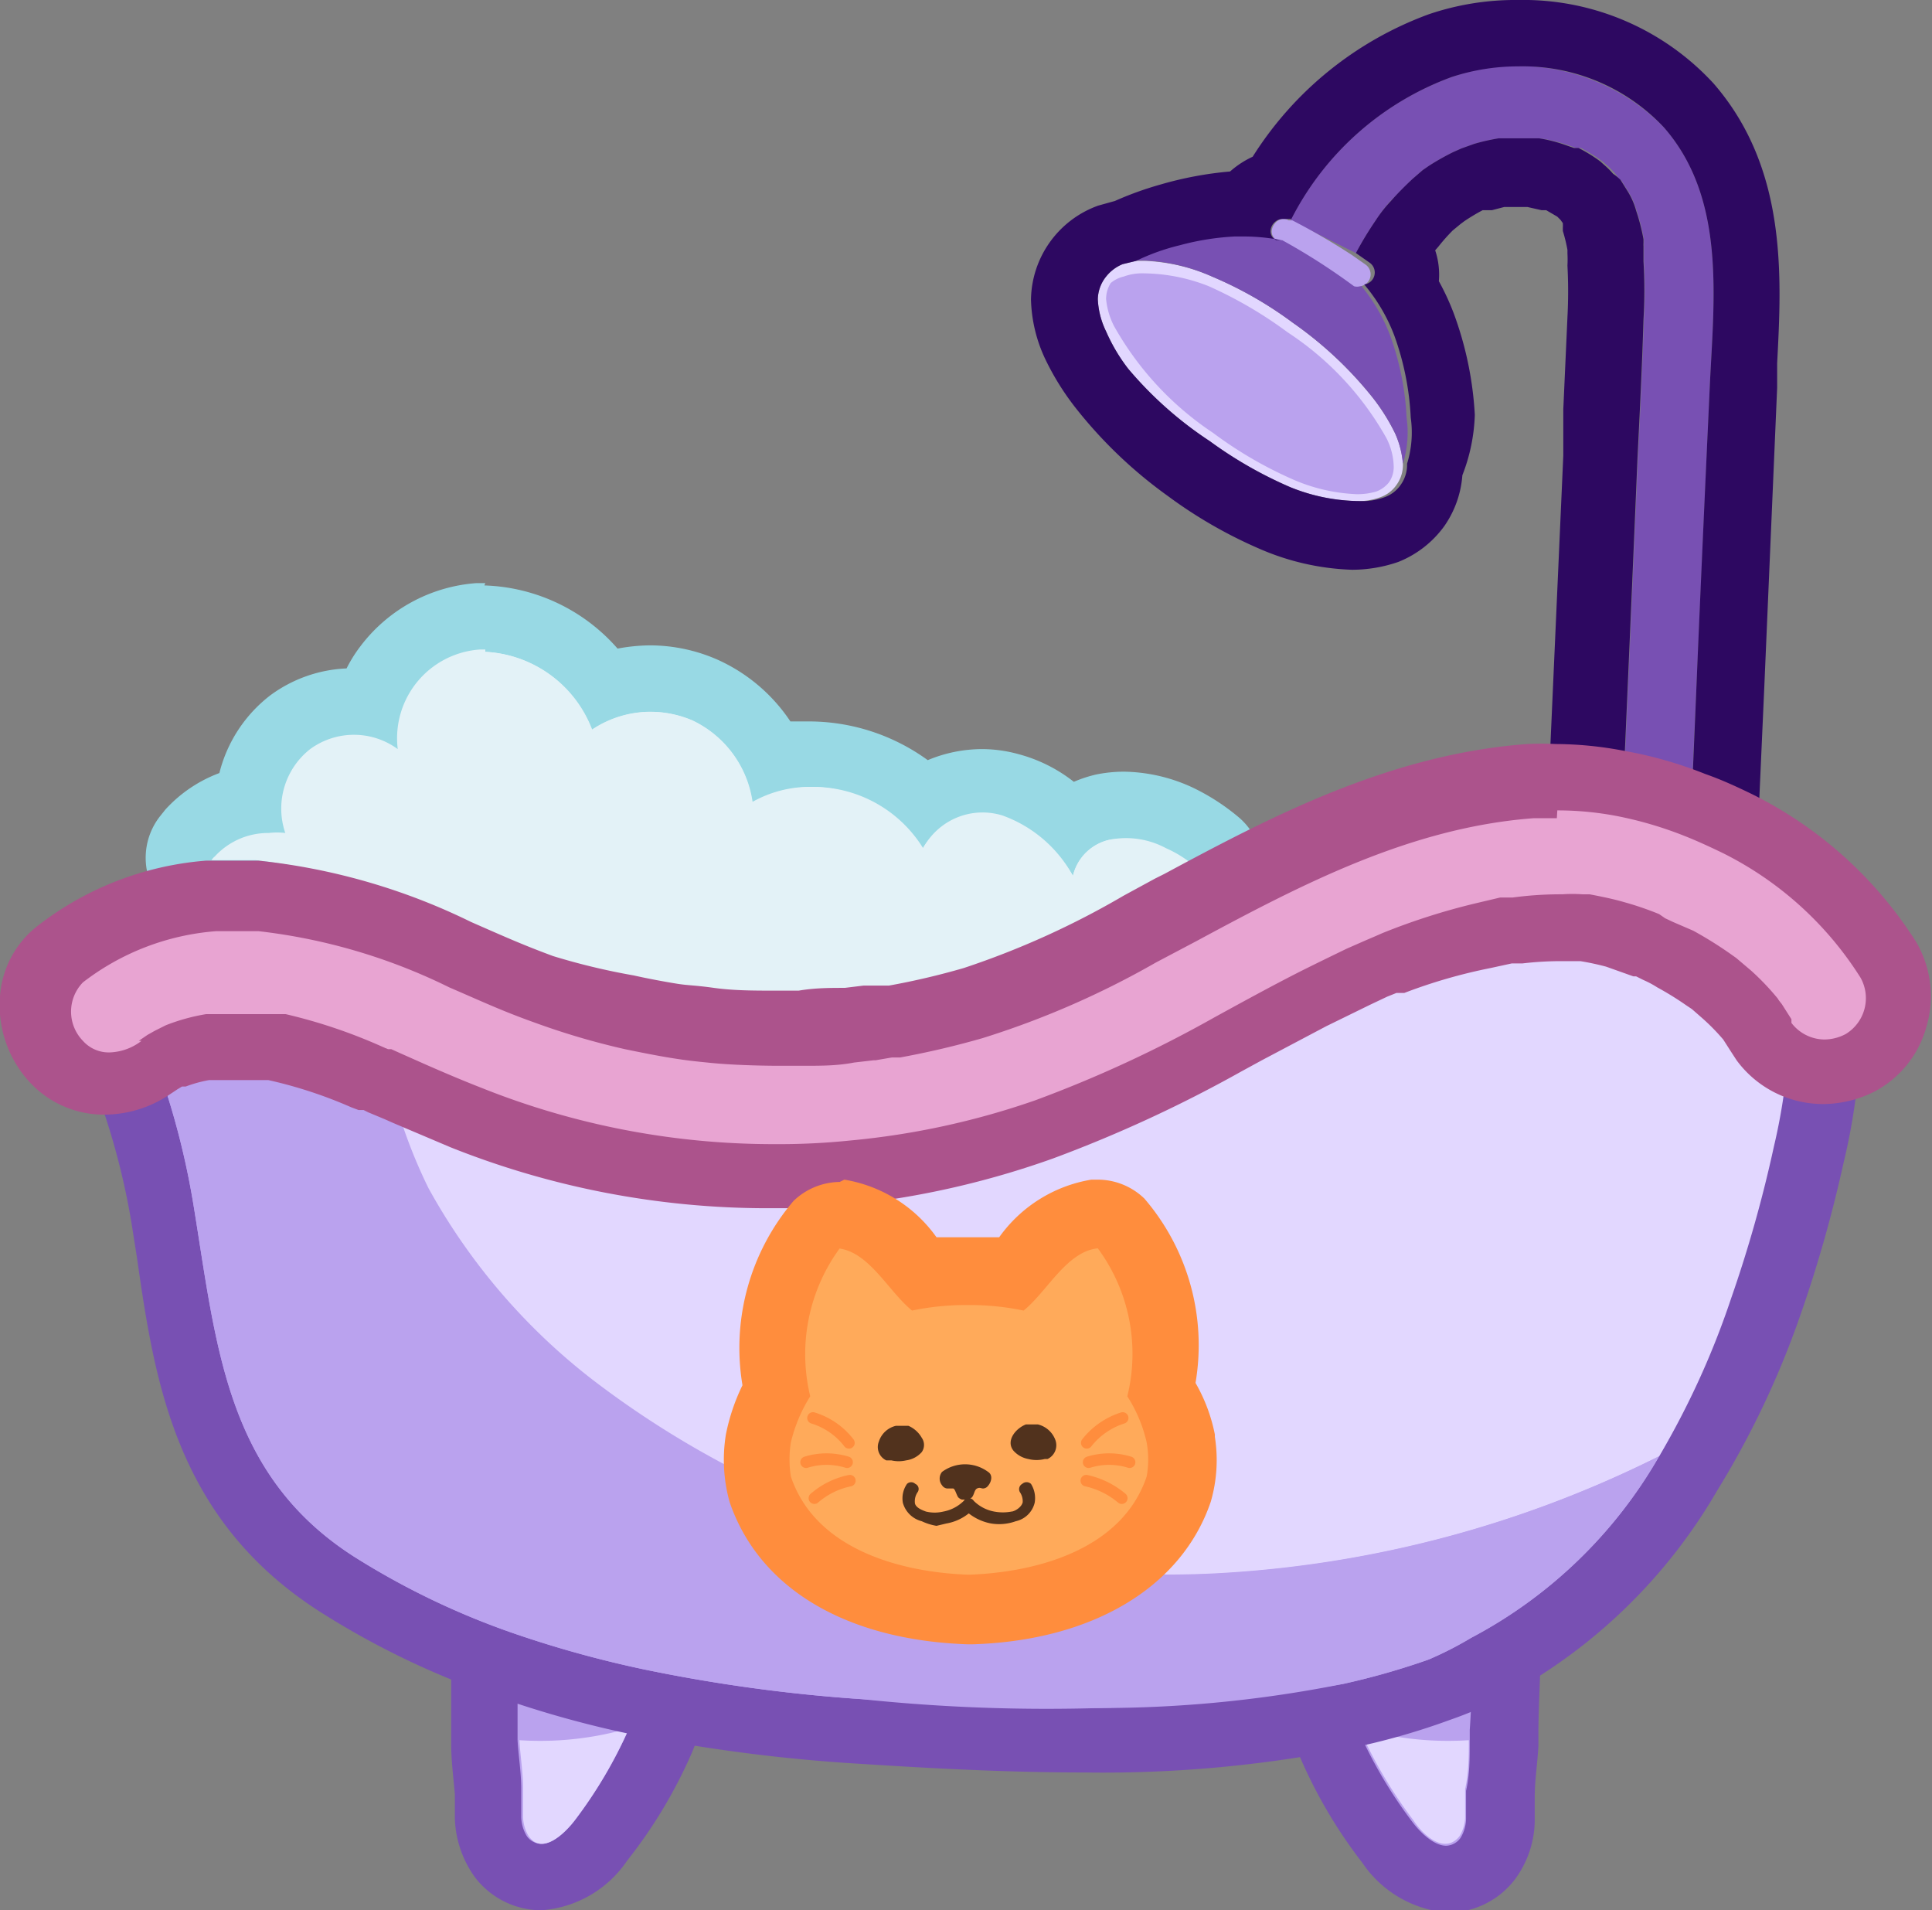 <svg xmlns="http://www.w3.org/2000/svg" width="41.92" height="41.44" viewBox="0 0 41.92 41.44">
  <rect x="0" y="0" width="41.92" height="41.44" fill="#808080" stroke="none"/>
  <g id="Layer_2" data-name="Layer 2">
    <g id="Layer_2-2" data-name="Layer 2">
      <g id="cat_clean_4" data-name="cat_clean 4">
        <g>
          <g>
            <path d="M16.84,22.3c-.51,0-1,0-1.51-.06s-.64-.07-.95-.12-.72-.12-1.08-.2a16.06,16.06,0,0,1-2-.59c-.6-.22-1-.39-1.5-.61l-.42-.18a11.75,11.75,0,0,0-3.9-1.16H5.09l-.44,0H4.59A.71.71,0,0,1,4,19,.74.74,0,0,1,4,18.21l.1-.11a2.23,2.23,0,0,1,1.26-.7,2.35,2.35,0,0,1,.91-1.68,2.32,2.32,0,0,1,1.38-.45l.31,0a2.54,2.54,0,0,1,.41-.78,2.68,2.68,0,0,1,2-1.08h.11a3.33,3.33,0,0,1,2.68,1.46,3.07,3.07,0,0,1,1-.16,2.84,2.84,0,0,1,1.2.26,3,3,0,0,1,1.47,1.47,3.08,3.08,0,0,1,.8-.1,3.62,3.62,0,0,1,2.48,1A2.26,2.26,0,0,1,21.33,17a2.41,2.41,0,0,1,.6.08,3,3,0,0,1,1.31.78,1.89,1.89,0,0,1,.72-.33,2.28,2.28,0,0,1,.45,0,2.79,2.79,0,0,1,1.19.28,3.53,3.53,0,0,1,.85.55.71.71,0,0,1-.13,1.18l-.89.48a20.38,20.38,0,0,1-3.9,1.69c-.59.17-1.22.32-1.86.44l-.54.09-.23-.7.09.72-.45,0c-.37,0-.74.06-1.1.07Z" fill="#e3f2f7"/>
            <path d="M10.53,14.14a2.62,2.62,0,0,1,2.31,1.69,2.29,2.29,0,0,1,1.27-.39,2.35,2.35,0,0,1,.91.19,2.32,2.32,0,0,1,1.3,1.77,2.52,2.52,0,0,1,1.26-.33A2.8,2.8,0,0,1,20,18.44a1.49,1.49,0,0,1,1.72-.71A2.83,2.83,0,0,1,23.28,19a1.05,1.05,0,0,1,.83-.79,1.53,1.53,0,0,1,.3,0,2.13,2.13,0,0,1,.89.22,2.56,2.56,0,0,1,.68.44l-.89.47a19.49,19.49,0,0,1-3.76,1.64c-.59.17-1.19.31-1.79.42l-.18,0-.35.06H18.9l-.43.05c-.36,0-.71.06-1.06.07h-.57c-.48,0-1,0-1.45-.06s-.61-.06-.89-.11-.7-.12-1-.19a16,16,0,0,1-1.94-.57c-.73-.26-1.15-.46-1.87-.77a12.58,12.58,0,0,0-4.14-1.22H5.09l-.5,0a.27.27,0,0,1,.07-.08,1.57,1.57,0,0,1,1.17-.51,1.47,1.47,0,0,1,.36,0,1.64,1.64,0,0,1,.54-1.82,1.61,1.61,0,0,1,1.9,0,1.93,1.93,0,0,1,1.78-2.16h.12m0-1.44h-.2a3.47,3.47,0,0,0-2.51,1.37,3,3,0,0,0-.3.48,3,3,0,0,0-1.65.58,3.06,3.06,0,0,0-1.11,1.69,3,3,0,0,0-1.17.79l-.12.15a1.46,1.46,0,0,0-.14,1.58,1.44,1.44,0,0,0,1.26.76H4.7l.39,0h.32a11.45,11.45,0,0,1,3.67,1.1l.4.17c.49.22.92.41,1.55.64a19.06,19.06,0,0,0,2.12.61c.37.08.75.16,1.12.21s.54.08,1,.12,1.05.07,1.57.07h.62c.38,0,.77,0,1.15-.07l.46-.06h.12l.14,0,.27-.05.14,0h.06a19.61,19.61,0,0,0,1.94-.46,20.87,20.87,0,0,0,4-1.75l.69-.37.2-.1a1.45,1.45,0,0,0,.26-2.37,4.7,4.7,0,0,0-1-.65,3.64,3.64,0,0,0-1.5-.35,3.05,3.05,0,0,0-.6.06,2.81,2.81,0,0,0-.49.16,3.31,3.31,0,0,0-1.2-.6,3,3,0,0,0-.79-.11,3.07,3.07,0,0,0-1.18.24,4.39,4.39,0,0,0-2.57-.84l-.41,0a3.74,3.74,0,0,0-1.56-1.33,3.64,3.64,0,0,0-1.5-.32,4,4,0,0,0-.69.07,4,4,0,0,0-2.89-1.37Z" fill="#98d9e4"/>
          </g>
          <path d="M21.33,20.93c-.59.17-1.19.31-1.79.42a6.22,6.22,0,0,1-.93-.69,2.07,2.07,0,0,1-3-.65,2.2,2.2,0,0,1-1.94.49,2.17,2.17,0,0,1-1.49-1.32,2.05,2.05,0,0,1-2.44-.09,1.39,1.39,0,0,1,.3-2.2,2.38,2.38,0,0,1-.09-2.08,1.71,1.71,0,0,1,.55-.67,2.62,2.62,0,0,1,2.35,1.69,2.29,2.29,0,0,1,2.18-.2,2.32,2.32,0,0,1,1.3,1.77,2.8,2.8,0,0,1,3.7,1,1.46,1.46,0,0,1,1.72-.71A2.83,2.83,0,0,1,23.28,19a1.05,1.05,0,0,1,.83-.79,1.83,1.83,0,0,1,1.19.19,2.56,2.56,0,0,1,.68.44l-.89.47A19.49,19.49,0,0,1,21.33,20.93Z" fill="#e3f2f7"/>
        </g>
        <g>
          <g>
            <g>
              <path d="M31.35,40.72a1.76,1.76,0,0,1-1.3-.8,9.94,9.94,0,0,1-1.27-2.15,8.15,8.15,0,0,1-.37-1.12.7.7,0,0,1,.08-.55.72.72,0,0,1,.46-.32,14.34,14.34,0,0,0,1.78-.51,7.94,7.94,0,0,0,.89-.38.72.72,0,0,1,.32-.08.76.76,0,0,1,.38.11.72.72,0,0,1,.34.61c0,.67,0,1.34,0,2l0,.27c0,.35-.05.71-.08,1.07v.2c0,.11,0,.23,0,.35a1.53,1.53,0,0,1-.28.86,1.1,1.1,0,0,1-.87.44Z" fill="#baa2ee"/>
              <path d="M31.94,35.53h0m0,0c0,.65,0,1.31-.05,2,0,.09,0,.17,0,.26,0,.35,0,.7-.08,1.06,0,.14,0,.36,0,.57a.83.83,0,0,1-.12.45.4.4,0,0,1-.31.17c-.28,0-.58-.31-.73-.51a9.93,9.93,0,0,1-1.18-2,7.44,7.44,0,0,1-.33-1A15.94,15.94,0,0,0,31,36a7.67,7.67,0,0,0,1-.42m0-1.44h0a1.31,1.31,0,0,0-.65.17,7.26,7.26,0,0,1-.78.33,12.94,12.94,0,0,1-1.69.48,1.49,1.49,0,0,0-.92.65,1.47,1.47,0,0,0-.17,1.1,8.45,8.45,0,0,0,.41,1.23,10.58,10.58,0,0,0,1.36,2.31,2.46,2.46,0,0,0,1.87,1.08,1.83,1.83,0,0,0,1.44-.72,2.18,2.18,0,0,0,.43-1.25c0-.13,0-.27,0-.4v-.14c0-.36.06-.73.08-1.1l0-.26c0-.64.05-1.29.05-2,0,0,0-.06,0-.09A1.45,1.45,0,0,0,32,34.09h0Zm0,2.88h0Z" fill="#7850b3"/>
            </g>
            <g>
              <path d="M11.74,40.72a1.1,1.1,0,0,1-.87-.44,1.56,1.56,0,0,1-.28-.86c0-.12,0-.24,0-.35v-.2c0-.36-.06-.72-.08-1.08l0-.26c0-.7-.05-1.41-.05-2.11a.71.71,0,0,1,.3-.59.72.72,0,0,1,.42-.13.67.67,0,0,1,.24,0,20.4,20.4,0,0,0,2.8.77.72.72,0,0,1,.56.85,7.63,7.63,0,0,1-.44,1.41A10.25,10.25,0,0,1,13,39.93a1.78,1.78,0,0,1-1.3.79Z" fill="#baa2ee"/>
              <path d="M11.15,35.42a23.75,23.75,0,0,0,2.89.8,6.63,6.63,0,0,1-.39,1.27,9.93,9.93,0,0,1-1.18,2c-.15.2-.45.51-.73.51a.4.4,0,0,1-.31-.17.83.83,0,0,1-.12-.45c0-.21,0-.43,0-.57,0-.36-.06-.71-.08-1.06,0-.09,0-.17,0-.26,0-.69,0-1.38,0-2.07m0-1.44a1.43,1.43,0,0,0-1.44,1.44c0,.71,0,1.44,0,2.15l0,.27c0,.36.05.73.08,1.09v.14c0,.13,0,.27,0,.4a2.3,2.3,0,0,0,.44,1.26,1.82,1.82,0,0,0,1.43.71,2.46,2.46,0,0,0,1.87-1.08A10.58,10.58,0,0,0,15,38.05a7.88,7.88,0,0,0,.48-1.55,1.43,1.43,0,0,0-1.12-1.69,20.82,20.82,0,0,1-2.7-.75,1.34,1.34,0,0,0-.48-.08Z" fill="#7850b3"/>
            </g>
          </g>
          <path d="M31.87,37.75c0,.35,0,.7-.08,1.06,0,.14,0,.36,0,.57a.83.83,0,0,1-.12.45c-.34.43-.83-.07-1-.34a9.93,9.93,0,0,1-1.18-2l.3.08A6.91,6.91,0,0,0,31.87,37.75Z" fill="#e2d7ff"/>
          <path d="M13.35,37.57l.3-.08a9.93,9.93,0,0,1-1.18,2c-.21.27-.7.77-1,.34a.83.83,0,0,1-.12-.45c0-.21,0-.43,0-.57,0-.36-.06-.71-.08-1.06A6.91,6.91,0,0,0,13.35,37.57Z" fill="#e2d7ff"/>
        </g>
        <g>
          <path d="M26.3,6a8.4,8.4,0,0,1,1.75,1,8.26,8.26,0,0,1,1.73,1.62,4.31,4.31,0,0,1,.49.78,2,2,0,0,1,.17.66v0a.74.74,0,0,1-.14.46.71.71,0,0,1-.36.27,1.37,1.37,0,0,1-.51.08A4.07,4.07,0,0,1,28,10.57a8.94,8.94,0,0,1-1.75-1A8.19,8.19,0,0,1,24.48,8,3.82,3.82,0,0,1,24,7.19a1.77,1.77,0,0,1-.18-.7A.81.81,0,0,1,24,6a.88.88,0,0,1,.36-.27l.29-.07h.22A4,4,0,0,1,26.3,6Z" fill="#e2d7ff"/>
          <path d="M35.54,9.93c.05-1,.1-2,.13-3a10.59,10.59,0,0,0,0-1.26l0-.33a.56.56,0,0,1,0-.07s0,0,0-.08a4.34,4.34,0,0,0-.16-.62,1.58,1.58,0,0,0-.19-.43l-.15-.24c0,.05-.09-.1-.12-.13a1.7,1.7,0,0,0-.19-.19l-.09-.08a3.31,3.31,0,0,0-.47-.29l-.1,0h0l-.23-.08A3.16,3.16,0,0,0,33.39,3h-.14l-.27,0h-.24l-.22,0a4.54,4.54,0,0,0-.53.12l-.28.1-.18.08A5.36,5.36,0,0,0,31,3.6l-.13.09,0,0,0,0-.22.19-.48.48a3.61,3.61,0,0,0-.32.42,7.45,7.45,0,0,0-.43.71Q28.7,5.13,28,4.78A6.36,6.36,0,0,1,31.5,1.67a4.43,4.43,0,0,1,4.6,1.09c1.35,1.54,1.09,3.7,1,5.59l-.29,6.52q-.14,3.14-.28,6.27a7.51,7.51,0,0,0-1.47-.43C35.23,17.12,35.39,13.52,35.54,9.93Z" fill="#7850b3"/>
          <path d="M29.38,6.17a.24.24,0,0,0,.13,0,3.81,3.81,0,0,1,.65,1.1,6.06,6.06,0,0,1,.36,1.79,2.29,2.29,0,0,1-.08,1,2,2,0,0,0-.17-.66,4.31,4.31,0,0,0-.49-.78A8.26,8.26,0,0,0,28.05,7,8.4,8.4,0,0,0,26.3,6a4,4,0,0,0-1.48-.35H24.6a4.64,4.64,0,0,1,.95-.34,5.66,5.66,0,0,1,1.19-.19,4.25,4.25,0,0,1,1.07.07h0A13.81,13.81,0,0,1,29.38,6.17Z" fill="#7850b3"/>
          <path d="M29.63,5.74a.26.26,0,0,1-.12.47.24.24,0,0,1-.13,0,13.81,13.81,0,0,0-1.56-1l-.11,0c-.28-.15,0-.58.25-.43l.08,0q.66.34,1.29.75Z" fill="#baa2ee"/>
          <path d="M26.23,6.21a9.08,9.08,0,0,1,1.71,1A6.6,6.6,0,0,1,30.08,9.5a1.42,1.42,0,0,1,.16.61.58.58,0,0,1-.1.35.64.64,0,0,1-.27.2,1.42,1.42,0,0,1-.44.06,3.83,3.83,0,0,1-1.4-.33,8.78,8.78,0,0,1-1.71-1,6.73,6.73,0,0,1-2.15-2.32A1.62,1.62,0,0,1,24,6.49a.65.65,0,0,1,.1-.35A.66.66,0,0,1,24.38,6a1.16,1.16,0,0,1,.44-.07A3.92,3.92,0,0,1,26.23,6.21Z" fill="#baa2ee"/>
          <path d="M32.94,1.44A4.2,4.2,0,0,1,36.1,2.76c1.35,1.54,1.09,3.7,1,5.59-.1,2.17-.2,4.35-.29,6.52s-.18,4.18-.28,6.27a7.51,7.51,0,0,0-1.47-.43c.16-3.59.32-7.19.47-10.78.05-1,.1-2,.13-3a10.59,10.59,0,0,0,0-1.26l0-.33a.56.56,0,0,1,0-.07V5.19a4.34,4.34,0,0,0-.16-.62,1.58,1.58,0,0,0-.19-.43l-.15-.24h0A1.14,1.14,0,0,0,35,3.77a1.7,1.7,0,0,0-.19-.19l-.09-.08a3.31,3.31,0,0,0-.47-.29l-.1,0h0l-.23-.08A3.16,3.16,0,0,0,33.39,3h-.14l-.27,0h-.24l-.22,0h0a4.54,4.54,0,0,0-.53.12l-.28.1h0l-.18.08A5.36,5.36,0,0,0,31,3.6l-.13.09,0,0,0,0-.22.19c-.17.16-.33.32-.47.48a2.87,2.87,0,0,0-.33.42,7.45,7.45,0,0,0-.43.71l.3.21a.26.26,0,0,1-.12.47h0a3.81,3.81,0,0,1,.65,1.1,6.06,6.06,0,0,1,.36,1.79,2.29,2.29,0,0,1-.08,1v0a.74.74,0,0,1-.14.46.71.71,0,0,1-.36.27,1.37,1.37,0,0,1-.51.08A4.07,4.07,0,0,1,28,10.57a8.94,8.94,0,0,1-1.75-1A8.19,8.19,0,0,1,24.48,8,3.82,3.82,0,0,1,24,7.19a1.77,1.77,0,0,1-.18-.7A.81.81,0,0,1,24,6a.88.88,0,0,1,.36-.27l.29-.07a4.64,4.64,0,0,1,.95-.34,5.66,5.66,0,0,1,1.19-.19H27a4.26,4.26,0,0,1,.8.08h0l-.11,0c-.24-.13-.09-.46.14-.46l.11,0,.08,0A6.36,6.36,0,0,1,31.5,1.67a4.62,4.62,0,0,1,1.44-.23m0-1.44A5.84,5.84,0,0,0,31,.31,7.61,7.61,0,0,0,27.18,3.4a2,2,0,0,0-.49.32h0A7.8,7.8,0,0,0,25.19,4a7.32,7.32,0,0,0-1,.36l-.36.1A2.2,2.2,0,0,0,22.37,6.5a3.2,3.2,0,0,0,.31,1.29,5.7,5.7,0,0,0,.66,1.06,9.83,9.83,0,0,0,2,1.91,10,10,0,0,0,2,1.15,5.46,5.46,0,0,0,2,.45,3.09,3.09,0,0,0,1-.17,2.26,2.26,0,0,0,1-.78,2.21,2.21,0,0,0,.39-1.1A3.92,3.92,0,0,0,32,9a7.51,7.51,0,0,0-.46-2.21,5.42,5.42,0,0,0-.32-.69,1.67,1.67,0,0,0-.08-.67l.07-.08A4,4,0,0,1,31.52,5l.17-.14.08-.06a4.23,4.23,0,0,1,.4-.24h0l.06,0,.14,0,.27-.07h.5l.31.07.1,0,.24.14,0,0,.07.07,0,0,0,0,.05.07a.93.93,0,0,1,0,.1l0,.07a3.52,3.52,0,0,1,.1.41V5.5a2.28,2.28,0,0,1,0,.26,10.55,10.55,0,0,1,0,1.12l-.09,2,0,1-.48,10.78a1.44,1.44,0,0,0,1.18,1.48,6,6,0,0,1,1.2.35,1.46,1.46,0,0,0,.53.1,1.48,1.48,0,0,0,.79-.23A1.45,1.45,0,0,0,38,21.2l.28-6.27.28-6.52,0-.53c.1-1.89.22-4.23-1.38-6.07A5.61,5.61,0,0,0,32.94,0Z" fill="#2d0861"/>
        </g>
        <g>
          <path d="M23.49,37.72c-1.67,0-3.32-.09-4.87-.19a33.07,33.07,0,0,1-4.72-.61,23.26,23.26,0,0,1-3-.82,17.52,17.52,0,0,1-3.56-1.72C4.48,32.56,4.06,29.88,3.62,27l-.13-.77a16.34,16.34,0,0,0-1-3.61.71.71,0,0,1,.29-.88l.19-.12.24-.13.12-.05a6.91,6.91,0,0,1,1-.27h.12l.18,0h.77a4.38,4.38,0,0,1,.51,0l.13,0,.32.05A12.83,12.83,0,0,1,8.53,22l1,.43,1.2.51a16.51,16.51,0,0,0,6.08,1.16c.53,0,1.06,0,1.58-.07a16.76,16.76,0,0,0,3.89-.84,25.5,25.5,0,0,0,3.78-1.75l.47-.26c.47-.25.93-.5,1.41-.74.33-.17.66-.34,1-.5l.65-.29.17-.07a13.22,13.22,0,0,1,2.09-.67,5.05,5.05,0,0,1,.56-.12l.29-.05a9.05,9.05,0,0,1,1.11-.08h0l.54,0h.11l.12,0h0a7.51,7.51,0,0,1,.82.19,8.09,8.09,0,0,1,.83.28l-.14.73.29-.66.19.09c.14.07.27.13.4.21a8.63,8.63,0,0,1,.82.51l.14.1.43.36a6,6,0,0,1,.66.68l0,.07.09.12.24.37a1.15,1.15,0,0,1,.15.44,13,13,0,0,1-.36,2.9,27.55,27.55,0,0,1-.95,3.38A19.36,19.36,0,0,1,36.64,32a11,11,0,0,1-4.37,4.2,10.2,10.2,0,0,1-1.05.46,17.41,17.41,0,0,1-2,.55,27.08,27.08,0,0,1-5.77.54Z" fill="#baa2ee"/>
          <path d="M33.9,19.37a3.1,3.1,0,0,1,.43,0h.16c.26.05.51.1.75.17a6.81,6.81,0,0,1,.76.26l.13.06.17.08.36.19a8.65,8.65,0,0,1,.76.47l.17.12.33.28a5.58,5.58,0,0,1,.58.61l0,0h0s.06.09.08.11l.21.33,0,.08a12.65,12.65,0,0,1-.34,2.73,28.22,28.22,0,0,1-.93,3.3A17.86,17.86,0,0,1,36,31.59a10.17,10.17,0,0,1-4.08,3.94A7.67,7.67,0,0,1,31,36a15.94,15.94,0,0,1-1.86.53,26.81,26.81,0,0,1-5.63.52c-1.64,0-3.28-.09-4.81-.19A34.69,34.69,0,0,1,14,36.22a23.75,23.75,0,0,1-2.89-.8,16.72,16.72,0,0,1-3.41-1.64C4.9,32,4.7,29.2,4.2,26.15a17.07,17.07,0,0,0-1.07-3.77l.16-.09.24-.12h0a4.31,4.31,0,0,1,.87-.24h0l.22,0h.7c.16,0,.31,0,.47,0h0L6,22l.23,0a11.53,11.53,0,0,1,2.06.67h0l.14.06.07,0,.2.09.54.24c.41.18.81.35,1.22.51a17.07,17.07,0,0,0,6.35,1.22,15.25,15.25,0,0,0,1.66-.08,16.94,16.94,0,0,0,4-.87,26.86,26.86,0,0,0,3.89-1.8c.62-.33,1.24-.67,1.87-1,.32-.17.65-.33,1-.49l.41-.18.21-.09.16-.07h0a14.27,14.27,0,0,1,2-.64l.53-.11.27,0h0a7.91,7.91,0,0,1,1-.07h.08m0-1.44h-.09a8.62,8.62,0,0,0-1.14.08h-.05l-.34.06-.6.13a14.5,14.5,0,0,0-2.19.7h0l-.15.06-.25.11-.44.2c-.35.16-.69.33-1,.51l-1.46.77-.43.23A24.61,24.61,0,0,1,22,22.5a16,16,0,0,1-3.71.8c-.5.05-1,.07-1.52.07A15.67,15.67,0,0,1,11,22.26l-1.18-.5-.14-.06-.4-.18-.11,0-.1-.05L9,21.4l-.05,0-.11,0a13,13,0,0,0-2.35-.76l-.28,0-.16,0H6l-.59,0H4.55l-.16,0h0l-.15,0a6.9,6.9,0,0,0-1.12.3l-.24.11-.05,0-.19.1-.22.13a1.43,1.43,0,0,0-.57,1.77,15.66,15.66,0,0,1,1,3.46l.12.76C3.36,30,3.82,33,7,35a17.92,17.92,0,0,0,3.71,1.78,22.66,22.66,0,0,0,3.08.86,36.23,36.23,0,0,0,4.83.62c1.56.1,3.22.19,4.9.19a27.37,27.37,0,0,0,5.94-.56,15.18,15.18,0,0,0,2-.58,9.11,9.11,0,0,0,1.13-.48,11.73,11.73,0,0,0,4.66-4.48A19.38,19.38,0,0,0,39,28.71a28.7,28.7,0,0,0,1-3.48,13.58,13.58,0,0,0,.38-3.07,1.41,1.41,0,0,0-.26-.8c-.08-.14-.17-.27-.26-.41l-.08-.1a1.37,1.37,0,0,1,.23,1.1,1.44,1.44,0,0,0-.3-1.19l0,0a7.23,7.23,0,0,0-.72-.75q-.2-.18-.39-.33l-.06-.05-.19-.14c-.28-.2-.59-.38-.89-.56l-.43-.22-.2-.09-.08,0,0,0-.06,0c-.3-.12-.6-.22-.9-.31S35,18,34.75,18h-.14l-.16,0-.55,0Z" fill="#7850b3"/>
        </g>
        <g>
          <path d="M26.38,34.13a20.52,20.52,0,0,1-13.51-4.19A13.45,13.45,0,0,1,9.3,25.78a11.13,11.13,0,0,1-1-3.12h0l.14.06.07,0,.2.09.54.24c.41.18.81.35,1.22.51a17,17,0,0,0,8,1.14,16.91,16.91,0,0,0,4.05-.87,26.86,26.86,0,0,0,3.89-1.8c.62-.33,1.24-.67,1.87-1,.32-.17.65-.33,1-.49l.41-.18.21-.09.16-.07a14.27,14.27,0,0,1,2-.64l.53-.11.27,0h0a7.91,7.91,0,0,1,1-.07,4.35,4.35,0,0,1,.51,0h.16c.26.05.51.1.75.17a6.81,6.81,0,0,1,.76.26l.13.06.17.08.36.19a8.65,8.65,0,0,1,.76.47l.17.12.33.28a5.58,5.58,0,0,1,.58.61l0,0s.06.09.08.11l.21.33,0,.08a12.65,12.65,0,0,1-.34,2.73,28.22,28.22,0,0,1-.93,3.3A17.86,17.86,0,0,1,36,31.59,24.35,24.35,0,0,1,26.38,34.13Z" fill="#e2d7ff"/>
          <path d="M3.53,22.17h0a4.23,4.23,0,0,1,.88-.24l.21,0h.16a4.86,4.86,0,0,1,.54,0c.16,0,.31,0,.47,0h0L6,22l.23,0a11.53,11.53,0,0,1,2.06.67,11.13,11.13,0,0,0,1,3.12,13.45,13.45,0,0,0,3.57,4.16,20.52,20.52,0,0,0,13.51,4.19A24.35,24.35,0,0,0,36,31.59a10.17,10.17,0,0,1-4.08,3.94A7.67,7.67,0,0,1,31,36a15.94,15.94,0,0,1-1.86.53,38.54,38.54,0,0,1-10.44.33A34.69,34.69,0,0,1,14,36.22a23.75,23.75,0,0,1-2.89-.8,16.72,16.72,0,0,1-3.41-1.64C4.9,32,4.7,29.2,4.2,26.15a17.07,17.07,0,0,0-1.07-3.77l.16-.09Z" fill="#baa2ee"/>
        </g>
        <g>
          <path d="M16.81,25.53a18,18,0,0,1-6.62-1.27c-.41-.16-.83-.34-1.24-.52l-.74-.33.15-.71-.28.66.18-.7L8,23.32a10.7,10.7,0,0,0-1.93-.62l-.2,0,0-.74-.07.72-.43,0H4.54a5.44,5.44,0,0,0-.74.2L3.51,23l-.23.16a1.81,1.81,0,0,1-1,.31A1.47,1.47,0,0,1,1.17,23a1.77,1.77,0,0,1-.44-1.3,1.39,1.39,0,0,1,.53-1,6,6,0,0,1,3.27-1.27l.57,0,.46,0a13,13,0,0,1,4.38,1.27l.42.18c.47.21.84.37,1.4.57a14.69,14.69,0,0,0,1.86.54c.33.08.66.14,1,.19s.45.07.84.1.93.06,1.4.06h.54c.33,0,.67,0,1-.06l.53-.07.32-.05.16,0a14.44,14.44,0,0,0,1.72-.4,19.14,19.14,0,0,0,3.63-1.58l.89-.48c2.21-1.18,4.72-2.52,7.59-2.74l.56,0A8.4,8.4,0,0,1,35.2,17a8.67,8.67,0,0,1,1.61.47c.3.12.6.25.89.4a8.22,8.22,0,0,1,3.29,3,1.65,1.65,0,0,1,.15,1.27,1.56,1.56,0,0,1-.76,1,1.68,1.68,0,0,1-.79.2,1.62,1.62,0,0,1-1.3-.65s-.08-.12-.09-.15L38,22.2,38,22.13h0a4.8,4.8,0,0,0-.53-.56l-.3-.26L37,21.22a7.31,7.31,0,0,0-.7-.43c-.11-.07-.22-.12-.33-.18l-.15-.07.17-.71-.27.67c-.23-.09-.45-.17-.68-.24s-.45-.11-.68-.15l-.1,0H33.9a6.85,6.85,0,0,0-1,.06l-.27.05-.49.1a13.15,13.15,0,0,0-1.88.61L30,21l-.48.22-1,.47c-.46.24-.92.48-1.37.73l-.48.26a28.57,28.57,0,0,1-4,1.84,17.94,17.94,0,0,1-4.22.91A16.25,16.25,0,0,1,16.81,25.53Z" fill="#e8a4d2"/>
          <path d="M33.79,17.58a6.85,6.85,0,0,1,1.28.12,8.27,8.27,0,0,1,1.47.43c.28.11.56.24.83.37a7.47,7.47,0,0,1,3,2.71.91.91,0,0,1-.32,1.22,1,1,0,0,1-.46.12.91.91,0,0,1-.72-.36l0-.08-.21-.33s-.09-.11-.08-.11h0l0,0a5.58,5.58,0,0,0-.58-.61l-.33-.28-.17-.12a8.65,8.65,0,0,0-.76-.47L36.3,20l-.17-.08L36,19.83a6.81,6.81,0,0,0-.76-.26c-.24-.07-.49-.12-.75-.17h-.16a3.1,3.1,0,0,0-.43,0h-.08a7.91,7.91,0,0,0-1,.07h0l-.27,0L32,19.6a14.27,14.27,0,0,0-2,.64h0l-.16.07-.21.09-.41.18c-.33.16-.66.32-1,.49-.63.32-1.25.66-1.87,1a26.86,26.86,0,0,1-3.89,1.8,16.94,16.94,0,0,1-4,.87,15.25,15.25,0,0,1-1.66.08,17.07,17.07,0,0,1-6.35-1.22c-.41-.16-.81-.33-1.22-.51l-.54-.24-.2-.09-.07,0-.14-.06h0A11.53,11.53,0,0,0,6.2,22L6,22l-.14,0h0c-.16,0-.31,0-.47,0h-.7l-.22,0h0a4.31,4.31,0,0,0-.87.24h0l-.24.12-.16.09,0,0-.19.13.06,0a1.19,1.19,0,0,1-.69.25.75.75,0,0,1-.58-.25.91.91,0,0,1,0-1.27,5.4,5.4,0,0,1,2.89-1.11l.5,0h.42a12.58,12.58,0,0,1,4.14,1.22c.72.31,1.14.51,1.87.77a16,16,0,0,0,1.94.57c.34.07.69.14,1,.19s.48.07.89.11,1,.06,1.45.06h.57c.35,0,.7,0,1.06-.07l.43-.05H19l.35-.06.18,0c.6-.11,1.2-.25,1.79-.42a18.89,18.89,0,0,0,3.76-1.64l.89-.47c2.3-1.24,4.65-2.46,7.3-2.66l.51,0M30,20.24h0m3.75-4.1a6.08,6.08,0,0,0-.61,0c-3,.22-5.61,1.6-7.88,2.82l-.2.1-.68.37A18.18,18.18,0,0,1,20.91,21a16,16,0,0,1-1.62.38l-.09,0h-.08l-.23,0-.1,0h-.05l-.41.05c-.32,0-.65,0-1,.06h-.52c-.44,0-.89,0-1.32-.06s-.55-.05-.8-.09-.63-.11-.94-.18A14.45,14.45,0,0,1,12,20.74c-.54-.2-.89-.35-1.37-.56L10.22,20a13.71,13.71,0,0,0-4.61-1.33l-.52,0-.62,0A6.82,6.82,0,0,0,.81,20.09,2.12,2.12,0,0,0,0,21.61a2.46,2.46,0,0,0,.63,1.85,2.19,2.19,0,0,0,1.64.72,2.55,2.55,0,0,0,1.37-.41l.21-.14,0,0h0l.1-.06,0,0,.08,0a2.8,2.8,0,0,1,.51-.14h.66l.35,0,.08,0,.19,0a9.75,9.75,0,0,1,1.8.59l.16.06,0,0,.11,0,.1.05.36.15.18.08,1.25.53a18.56,18.56,0,0,0,6.89,1.32c.6,0,1.2,0,1.8-.08a18.91,18.91,0,0,0,4.38-1,29,29,0,0,0,4.09-1.89l.44-.24,1.4-.74.94-.46.38-.18.2-.08.08,0,.09,0A11.52,11.52,0,0,1,32.34,21l.46-.1.23,0a7.19,7.19,0,0,1,.81-.05h.45a5.72,5.72,0,0,1,.56.12l.59.21.06,0,.16.08a2.11,2.11,0,0,1,.3.16,6.65,6.65,0,0,1,.63.39l.12.08.24.21a4.62,4.62,0,0,1,.44.45l0,0,.16.25.13.2a2.33,2.33,0,0,0,1.88.95,2.49,2.49,0,0,0,1.13-.28,2.27,2.27,0,0,0,1.11-1.4,2.33,2.33,0,0,0-.22-1.83A8.88,8.88,0,0,0,38,17.22c-.31-.15-.63-.3-1-.43a8.86,8.86,0,0,0-1.75-.5,8,8,0,0,0-1.54-.15Z" fill="#ac538c"/>
        </g>
        <g>
          <g>
            <path d="M21,34.92c-2.34-.08-4-1-4.52-2.62a2.69,2.69,0,0,1-.06-1.06,3.64,3.64,0,0,1,.4-1.09,4.33,4.33,0,0,1,.88-3.58.67.67,0,0,1,.5-.21h.08a2.48,2.48,0,0,1,1.58,1.09l.18.21a6.89,6.89,0,0,1,2,0l.18-.21a2.53,2.53,0,0,1,1.59-1.09h.07a.71.71,0,0,1,.51.21,4.33,4.33,0,0,1,.87,3.58,3.38,3.38,0,0,1,.39,1.06,2.53,2.53,0,0,1-.06,1.13c-.74,2.22-3.4,2.55-4.5,2.58H21Z" fill="#ffaa5a"/>
            <path d="M18.18,27.08c.68.07,1.1.94,1.61,1.35A5.77,5.77,0,0,1,21,28.31h0a5.77,5.77,0,0,1,1.21.12c.51-.41.93-1.28,1.61-1.35a3.85,3.85,0,0,1,.64,3.21,3.12,3.12,0,0,1,.42,1,2.08,2.08,0,0,1,0,.74c-.53,1.58-2.38,2.08-3.86,2.13h0c-1.48-.05-3.33-.55-3.86-2.13a2.34,2.34,0,0,1,0-.74,3.34,3.34,0,0,1,.42-1,3.89,3.89,0,0,1,.64-3.21m0-1.44a1.47,1.47,0,0,0-1,.41,4.91,4.91,0,0,0-1.11,4,4.35,4.35,0,0,0-.36,1.07,3.42,3.42,0,0,0,.08,1.46c.64,1.88,2.53,3,5.17,3.09h.1c2.61-.08,4.54-1.24,5.17-3.09a3.24,3.24,0,0,0,.09-1.41v-.05A3.65,3.65,0,0,0,25.94,30a4.88,4.88,0,0,0-1.11-4,1.46,1.46,0,0,0-1-.41h-.15a3.07,3.07,0,0,0-2,1.25q-.32,0-.66,0c-.25,0-.48,0-.7,0a3.07,3.07,0,0,0-2-1.25Z" fill="#ff8d3d"/>
          </g>
          <g>
            <path d="M21,33.65l-.14,0Z" fill="#51321d"/>
            <path d="M21,32.53a.21.21,0,0,0,.09-.05c.05-.06.05-.16.11-.19s.09,0,.13,0a.14.14,0,0,0,.11-.06c.07-.08.11-.23,0-.3a.84.84,0,0,0-1,0,.23.23,0,0,0,0,.29.15.15,0,0,0,.11.07c.05,0,.09,0,.13,0s.07.13.11.19a.19.19,0,0,0,.08.05Z" fill="#51321d"/>
            <path d="M20.32,33.1A1.19,1.19,0,0,1,20,33a.57.57,0,0,1-.41-.4.55.55,0,0,1,.09-.41.13.13,0,0,1,.18,0,.12.12,0,0,1,.05.18.35.35,0,0,0-.06.22c0,.12.19.18.24.2a.81.81,0,0,0,.38,0h0a.85.85,0,0,0,.44-.23.13.13,0,0,1,.22,0,.85.85,0,0,0,.44.23h0a1,1,0,0,0,.38,0c.05,0,.21-.08.24-.2a.35.35,0,0,0-.06-.22.13.13,0,0,1,.05-.18.14.14,0,0,1,.19,0,.58.58,0,0,1,.08.41.54.54,0,0,1-.41.4,1.07,1.07,0,0,1-.53.05h0a1.11,1.11,0,0,1-.49-.22,1.07,1.07,0,0,1-.49.22s0,0,0,0Z" fill="#51321d"/>
          </g>
          <g>
            <path d="M22.9,31.24a.54.54,0,0,0-.38-.34h-.13l-.13,0c-.23.09-.44.36-.27.57a.57.57,0,0,0,.32.18.73.73,0,0,0,.36,0l.06,0A.33.33,0,0,0,22.9,31.24Z" fill="#51321d"/>
            <path d="M20,31.19a.61.61,0,0,0-.29-.26l-.14,0h-.13a.51.51,0,0,0-.37.34.32.32,0,0,0,.16.41l.06,0h.05a.7.7,0,0,0,.32,0A.55.55,0,0,0,20,31.5.27.27,0,0,0,20,31.19Z" fill="#51321d"/>
          </g>
          <g>
            <g>
              <path d="M23.58,31.3a1.61,1.61,0,0,1,.78-.54" fill="none" stroke="#ff8d3d" stroke-linecap="round" stroke-linejoin="round" stroke-width="0.25"/>
              <path d="M23.62,31.72a1.5,1.5,0,0,1,.89,0" fill="none" stroke="#ff8d3d" stroke-linecap="round" stroke-linejoin="round" stroke-width="0.25"/>
              <path d="M23.57,32.12a1.79,1.79,0,0,1,.77.38" fill="none" stroke="#ff8d3d" stroke-linecap="round" stroke-linejoin="round" stroke-width="0.25"/>
            </g>
            <g>
              <path d="M18.42,31.3a1.56,1.56,0,0,0-.78-.54" fill="none" stroke="#ff8d3d" stroke-linecap="round" stroke-linejoin="round" stroke-width="0.25"/>
              <path d="M18.38,31.72a1.5,1.5,0,0,0-.89,0" fill="none" stroke="#ff8d3d" stroke-linecap="round" stroke-linejoin="round" stroke-width="0.25"/>
              <path d="M18.44,32.12a1.69,1.69,0,0,0-.77.38" fill="none" stroke="#ff8d3d" stroke-linecap="round" stroke-linejoin="round" stroke-width="0.25"/>
            </g>
          </g>
        </g>
      </g>
    </g>
  </g>
</svg>
